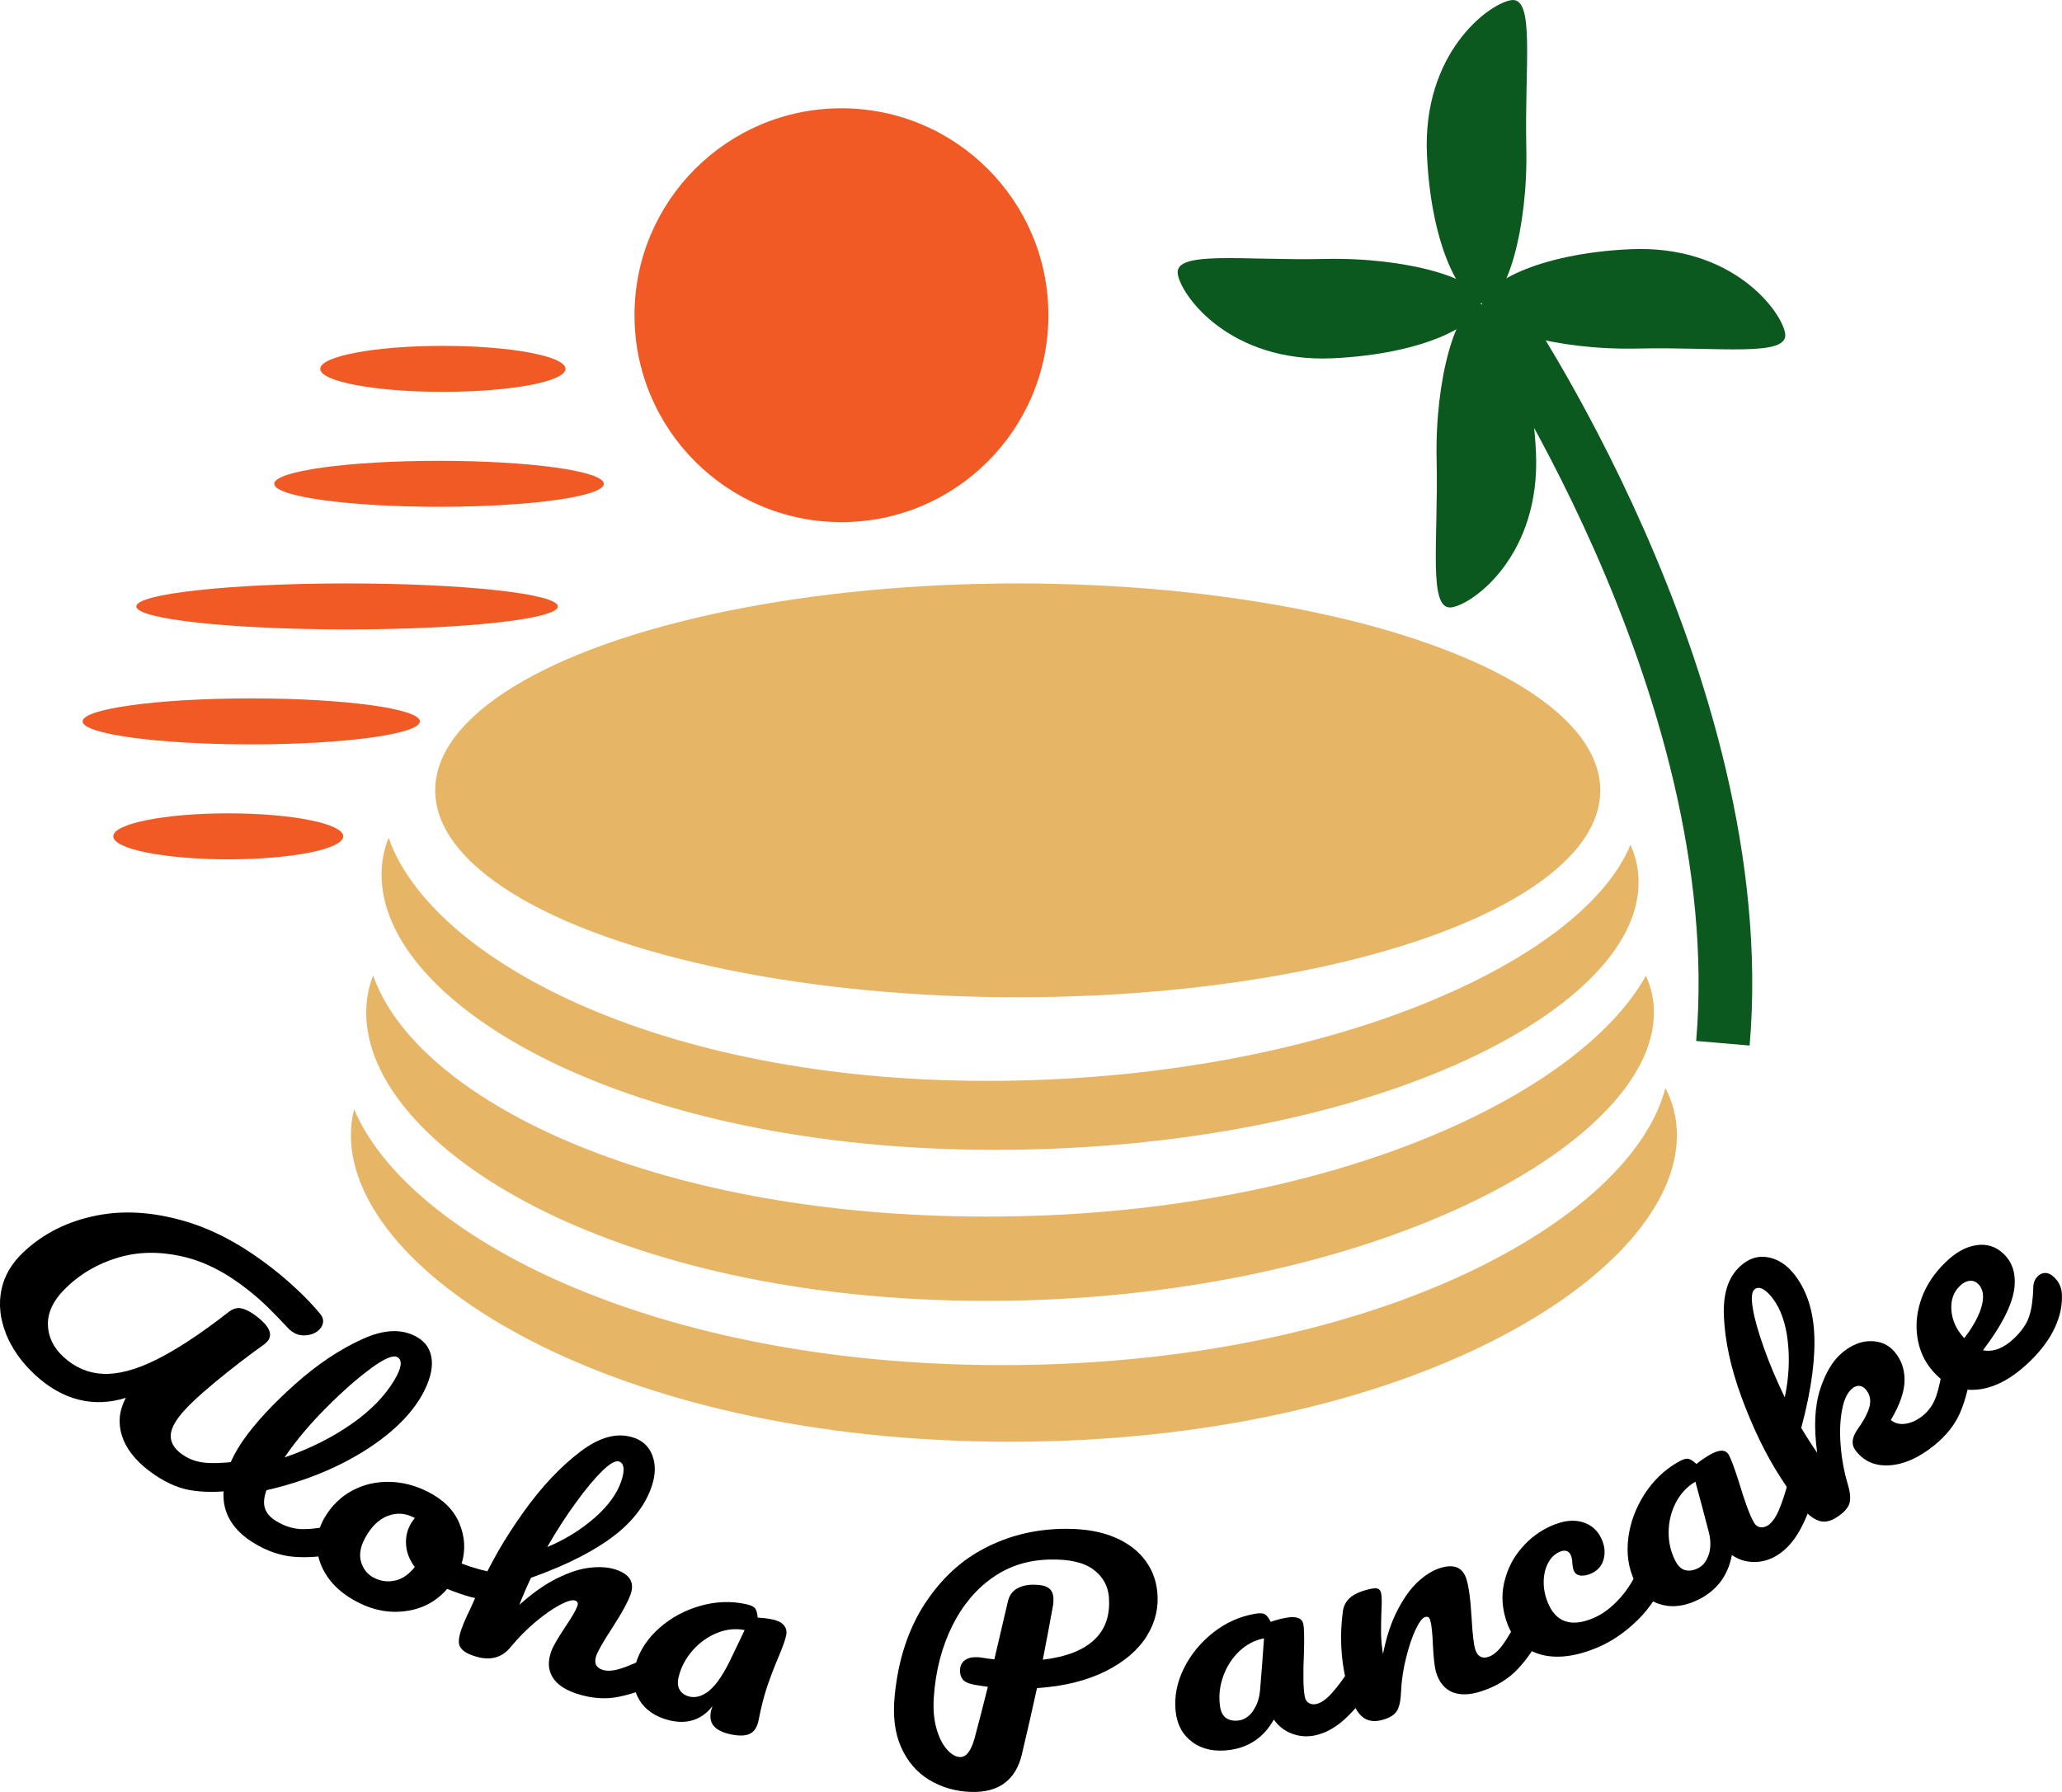 <?xml version="1.0" encoding="UTF-8"?>
<svg id="_レイヤー_2" data-name="レイヤー 2" xmlns="http://www.w3.org/2000/svg" viewBox="0 0 269.02 233.83">
  <defs>
    <style>
      .cls-1 {
        fill: #e6b566;
      }

      .cls-2 {
        fill: #f15a24;
      }

      .cls-3 {
        fill: none;
        stroke: #0c5920;
        stroke-miterlimit: 10;
        stroke-width: 7px;
      }

      .cls-4 {
        fill: #0c5920;
      }
    </style>
  </defs>
  <g id="_レイヤー_1-2" data-name="レイヤー 1">
    <circle class="cls-2" cx="109.78" cy="41.13" r="27"/>
    <ellipse class="cls-1" cx="132.78" cy="103.13" rx="76" ry="27"/>
    <path class="cls-1" d="m213.78,115.13c0,17.07-35.95,34.91-84,34.91s-80-18.84-80-35.91c0-1.68.31-3.29.92-4.81,5.45,15.65,34.84,31.72,78.08,31.72s77.58-15.3,83.94-30.81c.7,1.56,1.06,3.19,1.06,4.9Z"/>
    <path class="cls-1" d="m215.78,132.13c0,17.46-37.85,37.62-87,37.62s-81-20.16-81-37.62c0-1.7.3-3.32.9-4.85,5.49,15.87,35.75,31.47,80.1,31.47s77.36-15.85,85.95-31.43c.7,1.52,1.05,3.12,1.05,4.81Z"/>
    <path class="cls-1" d="m218.78,148.13c0,18.23-35.09,40-87,40s-86-21.77-86-40c0-1.17.14-2.3.42-3.39,6.93,16.48,38.84,33.39,84.58,33.39,48.3,0,82.04-18.85,86.49-36.15,1,1.9,1.51,3.95,1.51,6.15Z"/>
    <ellipse class="cls-2" cx="57.78" cy="48.13" rx="16" ry="3"/>
    <ellipse class="cls-2" cx="57.28" cy="63.13" rx="21.5" ry="3"/>
    <ellipse class="cls-2" cx="45.28" cy="79.13" rx="27.5" ry="3"/>
    <ellipse class="cls-2" cx="32.78" cy="94.13" rx="22" ry="3"/>
    <ellipse class="cls-2" cx="29.78" cy="109.13" rx="15" ry="3"/>
    <path class="cls-3" d="m224.78,136.13c4-47-30-96-30-96"/>
    <path class="cls-4" d="m232.9,43.51c.48,3.13-8.55,1.73-19.21,1.97-10.67.24-20.29-2.61-20.36-5.51s7.27-6.89,19.34-7.45c13.38-.62,19.79,8.13,20.23,10.99Z"/>
    <path class="cls-4" d="m197.16.02c3.13-.48,1.73,8.55,1.97,19.21.24,10.67-2.61,20.29-5.51,20.36s-6.89-7.27-7.45-19.34C185.54,6.86,194.29.45,197.16.02Z"/>
    <path class="cls-4" d="m153.66,35.76c-.48-3.13,8.55-1.73,19.21-1.97,10.67-.24,20.29,2.61,20.36,5.51.07,2.9-7.27,6.89-19.34,7.45-13.38.62-19.79-8.13-20.23-10.99Z"/>
    <path class="cls-4" d="m189.4,79.25c-3.13.48-1.73-8.55-1.97-19.21-.24-10.67,2.61-20.29,5.51-20.36,2.9-.07,6.89,7.27,7.45,19.34.62,13.38-8.13,19.79-10.99,20.23Z"/>
    <g>
      <path d="m.77,173.99c-.77-1.92-.96-3.82-.59-5.67.37-1.85,1.35-3.49,2.89-4.94,2.66-2.5,5.84-4.03,9.47-4.76,3.63-.73,7.41-.46,11.41.68,4,1.14,7.86,3.27,11.8,6.37,1.02.8,2.07,1.71,3.15,2.73,1.08,1.02,2.02,2.01,2.82,2.98.53.61.58,1.23.15,1.86-.36.51-.92.84-1.69.97-.77.13-1.47-.02-2.08-.46-.19-.14-.32-.25-.4-.33-1.05-1.12-1.95-2.05-2.72-2.81-.77-.75-1.62-1.5-2.55-2.24-2.88-2.29-5.73-3.77-8.68-4.43-2.95-.66-5.75-.63-8.41.18-2.66.8-5,2.17-6.97,4.17-1.43,1.45-2.15,2.97-2.12,4.55.03,1.58.71,3,2.03,4.22,1.5,1.38,3.23,2.12,5.16,2.21,1.93.09,4.23-.51,6.87-1.81,2.64-1.3,5.85-3.39,9.58-6.31.56-.41,1.12-.55,1.68-.41.56.14,1.19.48,1.89,1.01,1.64,1.26,2.15,2.31,1.5,3.2-.11.15-.29.32-.53.5-2,1.42-4.12,3.05-6.35,4.89-2.23,1.85-3.81,3.33-4.7,4.5-.79,1.03-1.16,1.93-1.1,2.72.06.78.52,1.51,1.39,2.15.84.62,1.8,1,2.87,1.13,1.06.13,2.54.09,4.4-.14.51-.06.95.04,1.35.31.34.23.53.53.57.91.04.37-.08.77-.36,1.19-.52.78-1.19,1.23-2,1.35-2.11.29-4.03.27-5.73-.02-1.7-.3-3.48-1.13-5.3-2.5-1.87-1.42-3.07-2.99-3.58-4.65-.51-1.66-.33-3.3.53-4.89-4.23,1.32-8.29.31-11.9-3.05-1.72-1.61-2.98-3.4-3.75-5.32Z"/>
      <path d="m46.08,199.95c.07.37-.02.77-.26,1.21-.46.84-1.08,1.35-1.87,1.52-1.82.44-3.66.6-5.5.47-1.84-.13-3.67-.76-5.47-1.89-2.47-1.55-3.75-3.57-3.82-5.94-.08-2.37.79-4.8,2.52-7.31,1.67-2.41,3.98-4.86,6.86-7.43,2.88-2.57,5.78-4.49,8.68-5.82,2.9-1.33,5.28-1.42,7.25-.25,1.12.66,1.73,1.63,1.86,2.93.12,1.3-.29,2.82-1.25,4.56-1.39,2.49-3.81,4.95-7.4,7.23-3.59,2.27-7.87,4.07-12.91,5.22-.35.95-.41,1.74-.2,2.37.21.63.67,1.17,1.39,1.62,1.13.7,2.27,1.06,3.42,1.09,1.14.02,2.73-.17,4.72-.61.49-.1.95-.04,1.36.19.36.2.57.48.64.85Zm2.37-21.43c-1.75,1.26-3.68,2.96-5.82,5.1-2.14,2.14-3.99,4.32-5.51,6.56,3.38-1.16,6.31-2.66,8.83-4.43,2.52-1.77,4.34-3.69,5.52-5.7.93-1.57,1.06-2.55.39-2.95-.55-.33-1.67.15-3.42,1.41Z"/>
      <path d="m66.54,206.38c.08.37.03.78-.15,1.22-.43,1.07-1.11,1.54-2.02,1.39-1.92-.25-3.94-.8-6.03-1.66-1.38,1.59-3.14,2.57-5.29,2.88-2.16.32-4.29-.06-6.36-1.13-1.75-.9-3.06-2.01-3.94-3.29-.88-1.28-1.34-2.6-1.38-3.96-.04-1.35.28-2.61.96-3.77.92-1.58,2.13-2.75,3.61-3.55,1.48-.8,3.09-1.17,4.82-1.15,1.73.03,3.41.46,5.05,1.29,2.02,1.02,3.38,2.37,4.11,4.1.73,1.73.85,3.49.31,5.27,1.35.53,3.02,1,5.02,1.38.24.05.45.11.62.18.37.15.59.41.67.78Zm-14.96-.14c.95-.23,1.79-.82,2.53-1.77-.65-.88-1.03-1.8-1.12-2.76-.09-.96.07-1.85.49-2.66.17-.34.39-.66.64-.97-.07-.03-.14-.07-.2-.1-1.09-.55-2.19-.61-3.35-.17-1.15.44-2.13,1.39-2.93,2.86-.63,1.16-.81,2.21-.53,3.15.28.94.84,1.62,1.66,2.05.91.47,1.85.59,2.8.36Z"/>
      <path d="m87.3,216.43c.15.34.16.75.03,1.24-.24.93-.72,1.57-1.43,1.93-1.73.86-3.46,1.46-5.18,1.81-1.72.35-3.55.22-5.46-.4-1.57-.51-2.63-1.24-3.19-2.19-.56-.94-.61-2.05-.16-3.32.22-.63.83-1.69,1.82-3.18.88-1.3,1.41-2.22,1.6-2.76.13-.36.03-.6-.29-.71-.37-.13-1.03.06-2,.57-.96.51-2.02,1.25-3.19,2.23-1.16.98-2.23,2.06-3.21,3.25-1.25,1.57-3.03,1.92-5.29,1-.9-.37-1.39-.86-1.47-1.46-.08-.6.14-1.51.67-2.75.3-.71.56-1.26.77-1.67.39-.88.78-1.75,1.18-2.63,1.45-3.4,3.42-6.75,5.81-10.1,2.39-3.35,4.88-5.96,7.43-7.89,2.56-1.93,4.85-2.53,7-1.78,1.15.4,1.94,1.16,2.37,2.29.43,1.14.43,2.42-.03,3.87-.73,2.31-2.27,4.47-4.7,6.41-2.43,1.93-6.07,3.91-11.1,5.69-.54,1.13-1.05,2.31-1.53,3.54,1.7-1.53,3.33-2.68,4.92-3.47,1.59-.78,3.01-1.25,4.3-1.39,1.28-.14,2.38-.07,3.31.23,1.81.59,2.5,1.61,2.04,3.1-.28.89-1.08,2.42-2.46,4.55-1.18,1.82-1.89,3.04-2.09,3.68-.29.91,0,1.51.87,1.78.6.19,1.41.13,2.4-.19,1-.32,2.37-.91,4.09-1.81.45-.22.89-.28,1.34-.16.39.1.65.32.8.66Zm-8.69-24.52c-.99.95-2.13,2.31-3.41,4.07-1.29,1.76-2.56,3.72-3.81,5.89,2.34-.97,4.4-2.26,6.18-3.81,1.78-1.56,2.92-3.15,3.47-4.74.25-.73.35-1.31.31-1.76-.05-.45-.24-.73-.57-.85-.46-.16-1.18.24-2.17,1.19Z"/>
      <path d="m83.37,221.74c-.8-1.34-.95-2.86-.46-4.54.53-1.84,1.59-3.43,3.13-4.78,1.54-1.36,3.32-2.31,5.33-2.88,2.02-.57,3.99-.65,5.96-.22.63.14,1.03.32,1.2.57.17.24.28.64.32,1.19.57.02,1.18.09,1.85.22.69.13,1.2.37,1.53.73.32.35.44.79.35,1.31-.1.54-.42,1.46-.96,2.75-.59,1.38-1.1,2.71-1.53,3.98-.43,1.28-.8,2.73-1.11,4.35-.17.9-.53,1.49-1.1,1.79-.56.3-1.4.33-2.5.11-1.07-.22-1.82-.59-2.25-1.09-.43-.5-.55-1.18-.35-2.05.06-.18.12-.37.17-.55-1.41,1.8-3.33,2.43-5.7,1.83-1.78-.45-3.08-1.36-3.88-2.7Zm9.23-1.2c.91-.75,1.9-2.24,2.94-4.47.54-1.12,1.08-2.25,1.61-3.37-1.2-.23-2.39-.11-3.58.37-1.19.48-2.24,1.21-3.15,2.23-.91,1.01-1.54,2.16-1.87,3.47-.18.7-.14,1.27.12,1.72.26.45.68.74,1.27.89.86.21,1.75-.07,2.66-.82Z"/>
      <path d="m149.63,213.47c-1.13,1.81-2.91,3.36-5.36,4.59-2.45,1.23-5.46,1.99-8.98,2.21-.63,2.9-1.29,5.79-1.98,8.68-.79,3.33-3.04,5-6.67,4.87-1.99-.07-3.8-.6-5.41-1.57-1.61-.97-2.83-2.39-3.66-4.25-.83-1.85-1.1-4.08-.85-6.66.46-4.85,1.84-8.87,3.96-12.11,2.13-3.24,4.71-5.62,7.78-7.21,3.06-1.59,6.31-2.41,9.88-2.52,2.52-.07,4.67.21,6.49.87,1.82.67,3.25,1.62,4.3,2.88,1.05,1.26,1.68,2.74,1.85,4.43.21,2.03-.22,3.96-1.35,5.77Zm-4.94-4.92c-.1-1.58-.8-2.83-2.06-3.76-1.26-.93-3.12-1.34-5.62-1.29-2.83.05-5.29.81-7.46,2.32-2.17,1.51-3.94,3.59-5.29,6.29-1.35,2.7-2.19,5.81-2.43,9.36-.1,1.48,0,2.81.32,3.99.32,1.17.77,2.1,1.35,2.77.58.67,1.16,1.02,1.74,1.04.8.04,1.44-.77,1.9-2.41.6-2.25,1.18-4.5,1.74-6.75-1.18-.18-1.69-.26-1.54-.23-.9-.15-1.48-.4-1.74-.74-.26-.34-.37-.76-.35-1.26.03-.53.23-.94.62-1.23.39-.29.9-.43,1.55-.41.3.01.52.03.67.06.71.12,1.26.19,1.64.22.43-1.86,1.02-4.36,1.75-7.49.18-.81.58-1.39,1.18-1.73.61-.34,1.31-.52,2.13-.52.92,0,1.59.13,2.01.43.41.29.63.76.64,1.41,0,.38-.01.7-.07.94-.42,2.34-.86,4.67-1.32,7.01,6.1-.72,8.94-3.54,8.63-8Z"/>
      <path d="m155.58,227.33c-1.29-.94-2.02-2.29-2.2-4.03-.2-1.91.17-3.77,1.08-5.61.91-1.83,2.19-3.38,3.83-4.67,1.65-1.29,3.44-2.09,5.42-2.44.63-.11,1.07-.09,1.33.07.25.16.5.49.74.98.59-.21,1.22-.38,1.88-.51,1.41-.28,2.21-.02,2.38.8.1.49.14,1.71.08,3.66-.12,2.84-.1,4.8.12,5.86.07.35.24.61.52.78.27.16.6.21.97.13.59-.12,1.23-.56,1.93-1.31.7-.76,1.6-1.94,2.67-3.55.28-.41.65-.67,1.09-.78.39-.1.73-.03,1.02.19.3.22.51.58.63,1.07.24.93.13,1.73-.32,2.38-.95,1.5-2.06,2.82-3.3,3.97-1.25,1.14-2.56,1.85-3.91,2.13-1.04.21-2.05.13-3.01-.24-.96-.37-1.74-.98-2.34-1.83-1.27,2.27-3.19,3.61-5.7,3.96-1.97.28-3.62-.07-4.91-1Zm7.88-4.07c.52-.72.83-1.61.93-2.67.19-2.27.37-4.54.52-6.81-1.23.24-2.3.81-3.23,1.69-.93.89-1.63,1.97-2.09,3.25-.46,1.28-.61,2.58-.42,3.91.1.74.37,1.26.81,1.56.44.3,1,.4,1.69.3.68-.1,1.29-.51,1.81-1.23Z"/>
      <path d="m177.39,223.68c-.71-.82-1.29-2.26-1.77-4.32-.71-3.04-.83-6.05-.43-9.04.09-.74.39-1.34.9-1.8.5-.46,1.28-.83,2.33-1.1.57-.15.98-.2,1.24-.15.26.05.43.24.52.57.1.37.12,1.26.04,2.68-.03,1.01-.05,1.88-.04,2.62.01.74.09,1.64.25,2.69.45-2.26,1.08-4.17,1.91-5.75.82-1.58,1.7-2.81,2.65-3.68.95-.87,1.88-1.46,2.8-1.76,1.81-.6,2.97-.18,3.49,1.29.31.88.56,2.59.71,5.12.12,2.16.28,3.57.49,4.21.31.91.89,1.22,1.76.92.6-.21,1.21-.73,1.83-1.58.62-.85,1.38-2.14,2.25-3.88.23-.45.56-.75.99-.92.38-.15.72-.13,1.05.06.32.18.58.51.76.98.35.89.35,1.7-.02,2.41-.81,1.68-1.82,3.18-3.04,4.49-1.22,1.31-2.81,2.3-4.74,2.93-1.56.52-2.86.55-3.87.12-1.01-.43-1.7-1.3-2.09-2.58-.19-.64-.33-1.86-.42-3.64-.06-1.56-.18-2.62-.35-3.17-.11-.37-.33-.5-.65-.4-.38.11-.79.66-1.25,1.63-.46.97-.87,2.2-1.24,3.67-.37,1.48-.6,2.98-.67,4.52-.04,1.18-.24,2.02-.59,2.52-.35.5-1.01.88-1.97,1.12-1.19.3-2.14.03-2.84-.79Z"/>
      <path d="m200.91,215.86c-2.11-.62-3.52-1.98-4.27-4.03-.67-1.83-.79-3.59-.4-5.31.39-1.71,1.14-3.21,2.26-4.51,1.11-1.3,2.42-2.27,3.94-2.93,1.5-.65,2.81-.81,3.96-.48,1.15.33,2,1.04,2.52,2.15.43.91.53,1.8.31,2.68-.22.87-.77,1.5-1.61,1.88-.54.24-1.01.33-1.43.28-.41-.06-.69-.26-.85-.61-.07-.15-.12-.34-.15-.56-.03-.22-.05-.38-.06-.48,0-.39-.07-.73-.2-1.02-.13-.29-.31-.47-.56-.54-.25-.07-.54-.04-.87.1-.64.28-1.14.75-1.51,1.44-.37.69-.57,1.49-.59,2.4-.02.92.15,1.84.53,2.78,1.04,2.58,3.05,3.29,6.02,2.01,1.2-.52,2.36-1.4,3.45-2.63,1.09-1.23,2.01-2.77,2.72-4.59.19-.47.49-.81.91-1.02.36-.18.72-.2,1.06-.05.34.15.62.45.85.9.41.81.49,1.61.2,2.4-.72,1.92-1.88,3.69-3.48,5.27-1.6,1.58-3.34,2.77-5.16,3.55-2.93,1.25-5.49,1.54-7.6.92Z"/>
      <path d="m216.72,209.38c-1.55-.44-2.7-1.47-3.45-3.05-.83-1.73-1.09-3.62-.83-5.66.26-2.04.98-3.94,2.13-5.73,1.16-1.78,2.61-3.17,4.41-4.19.57-.33,1.01-.46,1.3-.39.3.06.64.29,1.04.67.5-.4,1.05-.78,1.65-1.14,1.27-.76,2.12-.8,2.56-.08.26.43.7,1.57,1.29,3.43.82,2.73,1.49,4.57,2.05,5.49.19.31.44.49.76.55.32.06.64-.01.98-.21.52-.32,1-.96,1.43-1.92.42-.96.91-2.4,1.41-4.31.14-.49.4-.87.8-1.13.34-.23.7-.29,1.05-.19.36.11.68.37.96.78.54.8.7,1.58.48,2.37-.43,1.76-1.05,3.4-1.88,4.93-.83,1.52-1.86,2.66-3.07,3.39-.93.56-1.93.84-2.98.83-1.05-.01-2.01-.32-2.86-.91-.47,2.58-1.87,4.52-4.17,5.72-1.8.94-3.5,1.19-5.05.74Zm6.23-6.57c.26-.86.26-1.81,0-2.85-.57-2.21-1.16-4.42-1.76-6.62-1.1.66-1.95,1.56-2.55,2.73-.6,1.16-.92,2.43-.94,3.79-.02,1.37.27,2.65.89,3.84.34.66.77,1.06,1.3,1.19.52.13,1.1.03,1.72-.3.62-.33,1.07-.93,1.33-1.79Z"/>
      <path d="m255.28,175.9c.37.05.73.26,1.07.64.64.71.91,1.48.79,2.29-.24,1.98-.7,3.79-1.36,5.39-.67,1.61-1.83,3.1-3.49,4.43-2.03,1.63-4,2.47-5.89,2.56-1.88.09-3.33-.6-4.36-2.01-.55-.76-.42-1.68.36-2.77.86-1.21,1.36-2.21,1.53-2.99.17-.78.02-1.46-.44-2.05-.27-.34-.56-.52-.88-.55-.32-.03-.61.07-.89.28-.67.52-1.13,1.45-1.39,2.82-.26,1.36-.33,2.9-.19,4.63.13,1.72.43,3.38.89,4.96.35,1.13.44,2,.27,2.6-.17.6-.68,1.19-1.54,1.77-.85.58-1.63.77-2.33.58-.7-.19-1.42-.71-2.17-1.57-.75-.86-1.72-2.21-2.91-4.04-2.01-3.1-3.68-6.61-5.11-10.47-1.43-3.86-2.19-7.4-2.33-10.63-.14-3.23.69-5.5,2.58-6.92,1.01-.76,2.11-1.02,3.32-.76,1.21.25,2.29.96,3.24,2.14,1.51,1.89,2.43,4.39,2.63,7.53.2,3.14-.27,7.33-1.68,12.56.64,1.08,1.33,2.16,2.08,3.25-.46-3.34-.33-6.1.4-8.33.73-2.23,1.72-3.84,3.02-4.86,1.2-.95,2.42-1.41,3.66-1.38,1.25.03,2.26.49,3.03,1.41.85,1.01,1.29,2.23,1.29,3.66,0,1.42-.57,3.18-1.79,5.22.5.43,1.14.6,1.91.49.77-.11,1.53-.46,2.28-1.07.79-.65,1.38-1.5,1.74-2.56.36-1.06.69-2.6.96-4.63.07-.51.29-.93.65-1.25.32-.28.66-.4,1.04-.35Zm-26.6-5.18c.22,1.37.71,3.08,1.44,5.14.73,2.06,1.64,4.22,2.73,6.47.54-2.52.66-4.97.39-7.34-.27-2.37-.94-4.22-1.96-5.56-.46-.61-.9-1.02-1.3-1.23-.4-.21-.75-.2-1.04.02-.41.3-.49,1.13-.26,2.5Z"/>
      <path d="m266.85,166.1c.38.01.76.19,1.12.54.63.59.98,1.31,1.03,2.16.09,1.4-.2,2.87-.89,4.39-.69,1.52-1.81,3.04-3.37,4.54-2.38,2.28-4.74,3.47-6.99,3.61-2.25.15-4.13-.71-5.65-2.5-1.08-1.26-1.72-2.73-1.96-4.42-.24-1.68-.04-3.37.58-5.07.63-1.71,1.66-3.25,3.12-4.66,1.3-1.26,2.62-2,3.99-2.21,1.37-.21,2.56.16,3.58,1.14,1.19,1.15,1.66,2.72,1.36,4.72-.31,2-1.63,4.66-4.06,7.85,1.33.27,2.71-.25,4.09-1.58.99-.96,1.65-1.92,1.95-2.88.31-.95.49-2.23.53-3.82.02-.54.2-.99.55-1.35.3-.31.64-.46,1.02-.45Zm-12.26,4.87c.1,1.31.64,2.51,1.63,3.59.02.02.03.04.05.05,1.19-1.55,1.95-2.97,2.28-4.22.33-1.25.18-2.2-.44-2.83-.32-.32-.69-.47-1.13-.43-.43.04-.86.26-1.27.65-.85.82-1.22,1.87-1.12,3.18Z"/>
    </g>
  </g>
</svg>